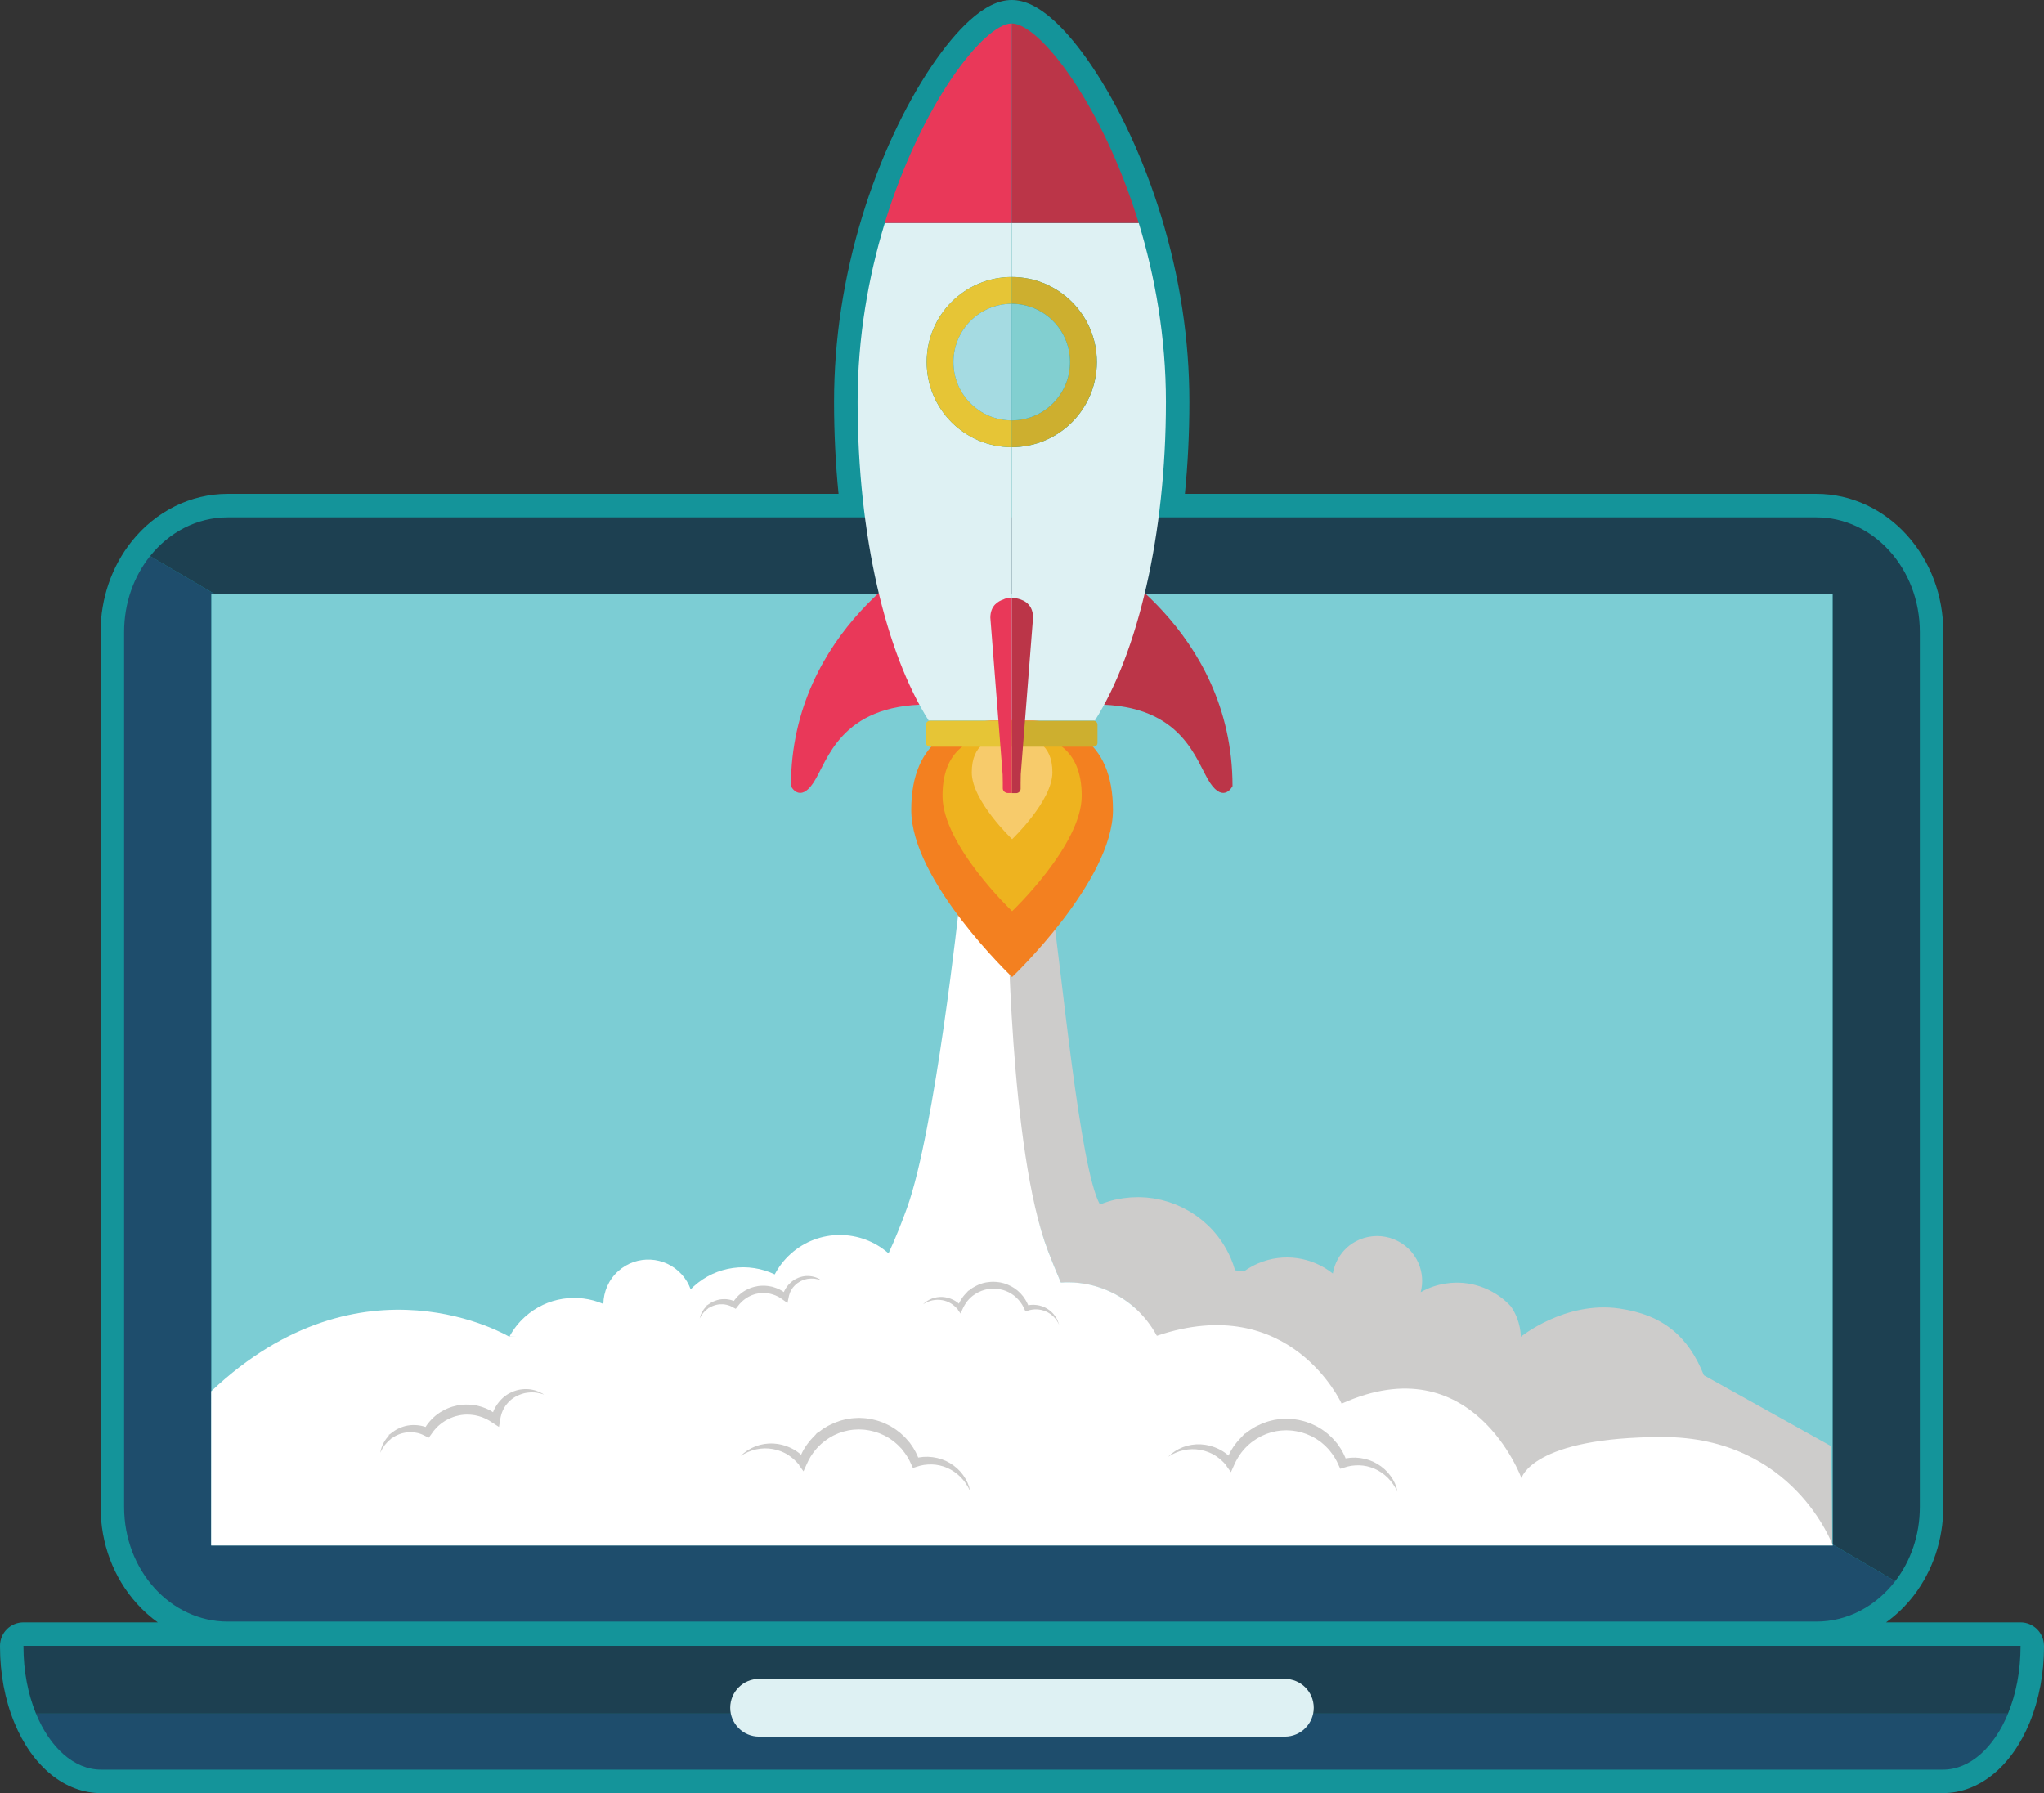<?xml version="1.0" encoding="utf-8"?>
<!-- Generator: Adobe Illustrator 21.0.2, SVG Export Plug-In . SVG Version: 6.00 Build 0)  -->
<svg version="1.1" id="Layer_1" xmlns="http://www.w3.org/2000/svg" xmlns:xlink="http://www.w3.org/1999/xlink" x="0px" y="0px"
	 viewBox="0 0 4225.9 3707.2" style="enable-background:new 0 0 4225.9 3707.2;" xml:space="preserve">
<rect x="0" y="0" width="4225.9" height="3707.2" fill="#333333" stroke="none"/>
<style type="text/css">
	.st0{fill:#14949A;}
	.st1{fill:#1D4051;}
	.st2{fill:#1E4D6C;}
	.st3{fill:#7CCDD4;}
	.st4{fill:#DEF1F3;}
	.st5{fill:#BEBBBB;}
	.st6{fill:none;}
	.st7{fill:#CDCCCB;}
	.st8{fill:#FFFFFF;}
	.st9{fill:#F38020;}
	.st10{fill:#EEB31F;}
	.st11{fill:#F7CB6B;}
	.st12{fill:#E93859;}
	.st13{fill:#BB3548;}
	.st14{fill:#E6C536;}
	.st15{fill:#CDAF2F;}
	.st16{fill:#82CFD0;}
	.st17{fill:#A5DBE2;}
</style>
<path class="st0" d="M4225.8,3401.6c-0.6-26.3-22.1-47.4-48.5-47.4h-277.9c21.3-15.2,40.6-33.9,57.3-55.6
	c39.3-51.2,61-116.1,61-182.9V1306.5c0-75.3-26.7-146.4-75.2-200.1c-24-26.6-52.1-47.5-83.5-62.2c-32.9-15.4-67.8-23.2-103.9-23.2
	H2449.7c6.2-62.1,9.3-125.9,9.3-190.4c0-128-19.6-257.1-58.4-383.8c-35.4-115.9-86.6-226.5-144.1-311.4
	c-26.3-38.8-52.4-70.1-77.5-92.9C2147.5,13.9,2119,0,2091.7,0c-27.2,0-55.8,13.9-87.3,42.5c-25.1,22.8-51.2,54.1-77.5,92.9
	c-57.5,84.9-108.7,195.5-144.1,311.4c-38.7,126.6-58.4,255.8-58.4,383.8c0,64.5,3.1,128.3,9.3,190.4h-1263
	c-76.2,0-148.5,35.8-198.4,98.3c-41.5,51.9-64.3,118.3-64.3,187.2v1809.2c0,75.3,26.7,146.3,75.2,200c13.2,14.6,27.5,27.4,43,38.5
	H48.5c-26.8,0-48.5,21.7-48.5,48.5v1.5c0,55.7,10.2,110,29.5,157c37.5,91.4,104.7,146,179.6,146h3807.5c74.9,0,142.1-54.6,179.7-146
	c19.3-47.1,29.6-101.4,29.6-157C4225.9,3403.4,4225.8,3402.5,4225.8,3401.6z"/>
<g>
	<g>
		<path class="st1" d="M4177.4,3404.2c0-0.5,0-1,0-1.5H48.5c0,0.5,0,1,0,1.5c0,51.1,9.5,98.7,25.9,138.6h4077
			C4167.8,3502.9,4177.4,3455.3,4177.4,3404.2z"/>
		<path class="st2" d="M74.4,3542.8c28.6,69.8,78.3,115.9,134.8,115.9h3807.5c56.5,0,106.1-46.1,134.8-115.9H74.4z"/>
	</g>
	<path class="st3" d="M436.6,1227.1v718.9v535v714.1h3352.7v-420.8v-272.5V1227.1H436.6z"/>
	<path class="st4" d="M1509.7,3530.7c0,33,26.7,59.7,59.7,59.7h1086.9c33,0,59.8-26.7,59.8-59.7l0,0c0-33-26.7-59.7-59.8-59.7
		H1569.5C1536.5,3470.9,1509.7,3497.7,1509.7,3530.7L1509.7,3530.7z"/>
	<path class="st5" d="M2053.2,1147.8c0,33,26.7,59.7,59.8,59.7c32.9,0,59.7-26.7,59.7-59.7c0-33-26.7-59.7-59.7-59.7
		C2079.9,1088.1,2053.2,1114.8,2053.2,1147.8z"/>
	<g>
		<polygon class="st6" points="436.6,1227.1 436.6,3195.1 3789.2,3195.1 3789.2,3193.2 442.1,1227.1 		"/>
		<path class="st1" d="M3789.2,1227.1v1966.1l129.1,75.8c31.8-41.3,50.9-94.8,50.9-153.3V1306.5c0-130.9-95.9-236.9-214.1-236.9
			H470.8c-63.9,0-121.3,31-160.5,80.1l131.9,77.5H3789.2z"/>
		<path class="st2" d="M3789.2,3193.2v1.9H436.6v-1968h5.6l-131.9-77.5c-33.4,41.8-53.7,96.7-53.7,156.9v1809.2
			c0,130.8,95.9,236.9,214.2,236.9h3284.3c65.4,0,123.9-32.5,163.2-83.6L3789.2,3193.2z"/>
	</g>
	<g>
		<g>
			<path class="st7" d="M3044.6,2721.2l99.6,42.5c0,0,91.6-74.4,203.2-58.5c91.8,13.1,143.4,58.4,175.3,138.1L3786,2990l2.2,203.9
				l-1296-42.5l-324-260.3l196.5-201.8L3044.6,2721.2z"/>
			<g>
				<path class="st7" d="M2167,2587c8.2,21.4,17,43,26.4,64.8l0.2,0c2.6-0.2,5.2-0.3,7.8-0.4c2.9-0.1,5.8-0.1,8.7-0.1
					c3.7,0,7.4,0.2,11.1,0.4c1.2,0.1,2.4,0.2,3.6,0.3c2.4,0.2,4.9,0.4,7.2,0.7c1.5,0.2,2.9,0.4,4.3,0.6c2.1,0.3,4.3,0.6,6.4,0.9
					c1.5,0.3,3,0.6,4.5,0.9c2,0.4,4,0.8,6,1.2c1.6,0.3,3.1,0.8,4.6,1.1c1.9,0.5,3.8,0.9,5.7,1.5c1.6,0.4,3.1,0.9,4.6,1.4
					c1.8,0.6,3.7,1.1,5.5,1.7c1.5,0.5,3.1,1.1,4.6,1.6c1.8,0.6,3.5,1.3,5.3,2c1.5,0.6,3.1,1.2,4.6,1.9c1.7,0.7,3.4,1.4,5.1,2.2
					c1.5,0.7,3,1.4,4.5,2.1c1.6,0.8,3.3,1.6,4.9,2.4c1.5,0.8,2.9,1.5,4.4,2.3c1.6,0.9,3.2,1.8,4.7,2.7c1.4,0.8,2.8,1.7,4.3,2.5
					c1.6,1,3.1,1.9,4.6,2.9c1.4,0.9,2.7,1.8,4.1,2.7c1.5,1,3,2.1,4.5,3.1c1.3,0.9,2.6,1.9,3.9,2.9c1.5,1.1,2.9,2.3,4.4,3.4
					c1.2,1,2.5,2,3.7,3c1.5,1.2,2.9,2.5,4.3,3.7c1.2,1,2.3,2,3.4,3.1c1.5,1.3,2.9,2.7,4.3,4.1c1,1,2.1,2,3.1,3.1
					c1.5,1.5,2.9,3,4.3,4.6c0.7,0.8,1.5,1.5,2.2,2.3c0.2,0.2,0.4,0.4,0.6,0.6c1.1,1.2,2.1,2.4,3.1,3.6c1.1,1.3,2.2,2.6,3.3,3.9
					c1,1.2,1.9,2.4,2.9,3.7c1.1,1.4,2.1,2.7,3.1,4.1c0.9,1.2,1.8,2.5,2.7,3.8c1,1.4,2,2.8,3,4.3c0.9,1.3,1.7,2.6,2.5,3.9
					c0.9,1.5,1.9,3,2.8,4.5c0.8,1.3,1.5,2.6,2.3,4c0.9,1.5,1.7,3.1,2.6,4.6c0.4,0.7,0.8,1.5,1.2,2.2h751.4c0,0,0.6-32.8-20.5-62.7
					c-0.9-0.9-1.8-1.9-2.5-2.7c-0.6-0.6-1.2-1.2-1.8-1.9c-1.8-1.8-3.6-3.5-5.5-5.2c-0.2-0.2-0.5-0.5-0.7-0.7
					c-2.2-1.9-4.4-3.8-6.6-5.6c-0.5-0.4-0.9-0.7-1.4-1.1c-1.8-1.4-3.6-2.7-5.4-4c-0.8-0.6-1.7-1.1-2.5-1.7c-1.5-1-3-2-4.6-3
					c-1-0.6-2-1.2-3-1.8c-1.4-0.9-2.9-1.7-4.3-2.5c-1.1-0.6-2.2-1.2-3.2-1.7c-1.4-0.7-2.8-1.5-4.3-2.2c-1.1-0.5-2.3-1.1-3.4-1.6
					c-1.4-0.6-2.8-1.3-4.3-1.9c-1.2-0.5-2.4-1-3.6-1.4c-1.4-0.6-2.9-1.1-4.3-1.6c-1.2-0.4-2.5-0.9-3.7-1.3c-1.5-0.5-2.9-0.9-4.4-1.3
					c-1.2-0.4-2.5-0.7-3.8-1.1c-1.5-0.4-3-0.7-4.5-1.1c-1.7-0.3-3.2-0.6-4.7-1c-1.2-0.2-2.5-0.5-3.7-0.7c-1.2-0.2-2.4-0.4-3.7-0.6
					c-1.7-0.3-3.4-0.4-5.1-0.6c-1.1-0.1-2.2-0.3-3.3-0.4c-2.2-0.2-4.4-0.3-6.6-0.4c-0.6,0-1.3-0.1-1.9-0.1c-2.8-0.1-5.7-0.1-8.5,0
					c-3.1,0.1-6.2,0.2-9.3,0.5c-15.9,1.3-31.9,5.2-47.4,11.9c-5,2.2-9.8,4.6-14.5,7.2c5-19.3,3.9-40.2-4.6-59.9
					c-1.2-2.7-2.5-5.3-3.9-7.9c-0.4-0.8-0.9-1.5-1.4-2.3c-1-1.7-2.1-3.4-3.2-5.1c-0.6-0.8-1.1-1.7-1.7-2.5c-1.1-1.6-2.3-3.1-3.5-4.5
					c-0.6-0.7-1.2-1.5-1.8-2.2c-1.5-1.7-3.1-3.4-4.8-5c-0.3-0.3-0.6-0.7-1-1c-2-1.9-4-3.7-6.2-5.4c-0.7-0.5-1.3-1-2-1.5
					c-1.5-1.2-3.1-2.3-4.7-3.3c-0.8-0.6-1.7-1.1-2.5-1.6c-1.6-1-3.1-1.9-4.8-2.7c-0.8-0.4-1.6-0.9-2.5-1.3c-2.1-1-4.2-2-6.4-2.9
					c-0.4-0.1-0.7-0.3-1.1-0.5c-2.5-1-5.1-1.9-7.6-2.6c-0.8-0.2-1.6-0.4-2.4-0.6c-1.9-0.5-3.7-1-5.6-1.3c-0.9-0.2-1.9-0.4-2.8-0.5
					c-1.9-0.3-3.7-0.6-5.6-0.8c-0.9-0.1-1.7-0.2-2.6-0.3c-2.5-0.2-5.1-0.3-7.7-0.3c-0.2,0-0.4,0-0.5,0c-2.8,0-5.5,0.2-8.3,0.5
					c-0.8,0.1-1.7,0.2-2.5,0.3c-2,0.3-3.9,0.5-5.9,0.9c-1,0.2-1.9,0.4-2.9,0.6c-1.9,0.4-3.9,0.9-5.8,1.5c-0.9,0.3-1.7,0.5-2.6,0.8
					c-2.7,0.9-5.5,1.9-8.2,3c-0.3,0.1-0.5,0.2-0.8,0.4c-2,0.9-3.9,1.8-5.7,2.8c-0.6,0.3-1.3,0.7-1.9,1c-1.5,0.8-2.9,1.6-4.3,2.5
					c-0.6,0.4-1.2,0.8-1.8,1.2c-1.5,1-2.9,2-4.4,3.1c-0.4,0.3-0.8,0.6-1.3,0.9c-1.8,1.4-3.5,2.8-5.1,4.3c-0.5,0.4-0.9,0.8-1.3,1.3
					c-1.2,1.2-2.5,2.4-3.6,3.6c-0.5,0.5-1,1.1-1.5,1.6c-1.1,1.2-2.2,2.5-3.2,3.7c-0.4,0.5-0.8,1-1.2,1.5c-1.4,1.8-2.7,3.6-4,5.5
					c-0.1,0.2-0.2,0.4-0.4,0.6c-1.1,1.7-2.2,3.4-3.2,5.2c-0.3,0.6-0.6,1.1-0.9,1.7c-0.8,1.5-1.6,3-2.3,4.5c-0.3,0.6-0.6,1.1-0.8,1.7
					c-0.9,2-1.8,4-2.5,6.1c0,0,0,0.1,0,0.1c-0.8,2.1-1.5,4.3-2.1,6.5c-0.2,0.5-0.3,1.1-0.4,1.6c-0.5,1.7-0.9,3.4-1.2,5.1
					c-0.2,1.1-0.5,2.2-0.7,3.4c-42.5-33.8-101.7-43.7-155-20.7c-10.5,4.5-20.1,10.1-29,16.5l-18.1-2.5c-2.4-8.3-5.3-16.5-8.8-24.7
					c-1.3-3-2.7-6-4.1-8.9c-0.4-0.9-0.9-1.8-1.4-2.7c-1-2-2.1-4-3.1-6c-0.6-1-1.1-2-1.7-3c-1.1-1.9-2.2-3.7-3.3-5.6
					c-0.6-1-1.2-1.9-1.7-2.8c-1.3-2-2.5-3.9-3.8-5.8c-0.5-0.7-1-1.4-1.5-2.2c-1.8-2.6-3.7-5.2-5.6-7.7c-0.2-0.2-0.3-0.4-0.5-0.6
					c-1.8-2.3-3.6-4.5-5.5-6.8c-0.6-0.8-1.3-1.5-1.9-2.2c-1.2-1.4-2.5-2.8-3.7-4.2c-3.1-3.4-6.3-6.7-9.7-9.9
					c-0.6-0.6-1.3-1.2-1.9-1.7c-3-2.8-6.1-5.5-9.3-8.2c-0.7-0.5-1.3-1.1-2-1.6c-3.6-2.9-7.2-5.6-10.9-8.2c-0.9-0.6-1.7-1.2-2.6-1.8
					c-3.7-2.5-7.4-4.9-11.2-7.2c-0.2-0.1-0.4-0.3-0.7-0.4c-4-2.3-8.1-4.5-12.2-6.6c-0.9-0.5-1.9-0.9-2.8-1.4
					c-4.1-2-8.3-3.9-12.5-5.6c-0.6-0.2-1.2-0.5-1.8-0.7c-3.9-1.5-7.8-2.9-11.8-4.3c-0.8-0.3-1.7-0.6-2.5-0.8
					c-4.4-1.4-8.8-2.6-13.2-3.7c-0.9-0.2-1.8-0.4-2.7-0.6c-4.2-1-8.4-1.8-12.7-2.5c-0.5-0.1-0.9-0.2-1.4-0.3
					c-4.6-0.7-9.2-1.2-13.9-1.7c-1-0.1-2-0.2-3-0.2c-4.7-0.3-9.4-0.6-14.1-0.6c-0.3,0-0.7,0-1,0c-4.5,0-9,0.2-13.5,0.4
					c-1,0.1-1.9,0.1-2.9,0.2c-4.7,0.4-9.3,0.9-14,1.5c-0.8,0.1-1.7,0.3-2.5,0.4c-4.3,0.7-8.6,1.5-12.9,2.4c-0.7,0.2-1.4,0.3-2.1,0.4
					c-4.7,1.1-9.3,2.4-13.9,3.8c-1,0.3-2,0.6-3,1c-4.7,1.5-9.4,3.2-14.1,5.1c-42.1-74.8-79.8-490.3-100.5-626.5l-115,17.5
					C2061.6,1905.3,2086.4,2377.3,2167,2587z"/>
				<path class="st8" d="M2391.6,2761.5c-0.8-1.6-1.7-3.1-2.6-4.6c-0.8-1.3-1.5-2.6-2.3-4c-0.9-1.5-1.8-3-2.8-4.5
					c-0.8-1.3-1.7-2.6-2.5-3.9c-1-1.4-2-2.9-3-4.3c-0.9-1.3-1.8-2.5-2.7-3.8c-1-1.4-2.1-2.7-3.1-4.1c-1-1.2-1.9-2.5-2.9-3.7
					c-1.1-1.3-2.2-2.6-3.3-3.9c-1-1.2-2.1-2.4-3.1-3.6c-0.9-1-1.8-2-2.8-3c-1.4-1.5-2.8-3.1-4.3-4.6c-1-1-2.1-2-3.1-3.1
					c-1.4-1.4-2.8-2.7-4.3-4.1c-1.1-1-2.3-2-3.4-3.1c-1.4-1.3-2.9-2.5-4.3-3.7c-1.2-1-2.5-2-3.7-3c-1.5-1.2-2.9-2.3-4.4-3.4
					c-1.3-1-2.6-1.9-3.9-2.9c-1.5-1.1-3-2.1-4.5-3.1c-1.4-0.9-2.7-1.8-4.1-2.7c-1.5-1-3.1-2-4.6-2.9c-1.4-0.9-2.8-1.7-4.3-2.5
					c-1.6-0.9-3.1-1.8-4.7-2.7c-1.5-0.8-2.9-1.6-4.4-2.3c-1.6-0.8-3.3-1.6-4.9-2.4c-1.5-0.7-3-1.4-4.5-2.1c-1.7-0.8-3.4-1.5-5.1-2.2
					c-1.5-0.6-3-1.3-4.6-1.9c-1.7-0.7-3.5-1.3-5.3-2c-1.5-0.6-3.1-1.1-4.6-1.6c-1.8-0.6-3.6-1.2-5.5-1.7c-1.5-0.5-3.1-0.9-4.6-1.4
					c-1.9-0.5-3.8-1-5.7-1.5c-1.5-0.4-3.1-0.8-4.6-1.1c-2-0.4-4-0.8-6-1.2c-1.5-0.3-3-0.6-4.5-0.9c-2.1-0.4-4.3-0.6-6.4-0.9
					c-1.4-0.2-2.9-0.4-4.3-0.6c-2.4-0.3-4.8-0.5-7.2-0.7c-1.2-0.1-2.4-0.2-3.6-0.3c-3.7-0.2-7.3-0.4-11.1-0.4c-2.9,0-5.8,0-8.7,0.1
					c-2.6,0.1-5.2,0.2-7.8,0.4l-0.2,0c-9.4-21.8-18.2-43.4-26.4-64.8c-80.6-209.7-82.1-698.2-85.1-722.5l103.8-3.4l-202,6.6
					c0,0-50.5,469.9-108.4,629.8c-11.5,31.9-24.2,63.7-38.2,94c-57.2-50.5-144.5-51.2-202.5,1.2c-13.7,12.4-24.6,26.7-32.8,42.2
					c-53.9-25.6-120.1-17.9-167.2,24.5c-2.3,2.1-4.5,4.2-6.6,6.4c-4-11.1-10.1-21.6-18.5-30.8c-34.4-38.1-93.3-41.1-131.4-6.7
					c-20,18-30.2,42.8-30.6,67.7c-53-22.8-116.6-14.4-162.2,26.8c-13.3,12-24,25.8-32,40.8h1339.5
					C2392.4,2763,2392,2762.2,2391.6,2761.5z"/>
			</g>
			<path class="st7" d="M1698.5,2647.4c-1.9-0.6-3.8-1.4-5.8-2c-2-0.5-3.8-1.1-5.8-1.3l-2.9-0.5l-2.9-0.2c-1.9-0.2-3.9,0-5.8,0
				c-1.9,0.1-3.8,0.4-5.7,0.6c-1.9,0.5-3.7,0.7-5.5,1.3c-1.8,0.6-3.6,1.1-5.3,1.9c-1.8,0.6-3.4,1.5-5,2.4c-1.6,0.8-3.1,2-4.7,2.9
				c-1.4,1.2-2.9,2.2-4.2,3.5c-1.3,1.3-2.7,2.4-3.8,3.9c-0.6,0.7-1.2,1.3-1.8,2l-1.5,2.2c-1.1,1.4-1.8,3.1-2.8,4.6l-0.3,0.6l0,0
				c0.1-0.1-0.1,0.2,0.1-0.2l0,0l0,0.1l-0.1,0.2l-0.2,0.3l-0.6,1.4c-0.4,0.9-1,1.9-1.1,2.6c-0.5,1.6-1.1,3.1-1.5,4.8
				c-0.5,1.7-0.7,3.4-1.1,5.1l-2.1,10.2l-9-6.3c-1.8-1.3-3.6-2.7-5.5-3.9l-2.9-1.7l-1.4-0.9l-0.4-0.2l0,0c-0.3-0.2,0.4,0.2,0.3,0.2
				l0,0l-0.1,0l-0.2-0.1l-0.8-0.4l-3.4-1.6l-1.7-0.8l-1.5-0.5c-2-0.7-3.8-1.5-6.1-2l-3.2-0.9c-1.1-0.3-2.2-0.4-3.3-0.6
				c-1.1-0.2-2.2-0.4-3.3-0.5l-3.3-0.3c-2.2-0.3-4.4-0.1-6.6-0.1c-2.2,0-4.4,0.4-6.6,0.6c-2.2,0.4-4.4,0.8-6.5,1.3
				c-2.1,0.7-4.3,1.1-6.3,2c-2.1,0.8-4.2,1.5-6.1,2.6l-3,1.5c-1,0.5-1.9,1.2-2.8,1.7c-1.9,1.1-3.7,2.4-5.5,3.8
				c-1.9,1.2-3.4,2.9-5.1,4.3c-1.7,1.5-3.1,3.2-4.7,4.8c-1.4,1.7-2.7,3.6-4.2,5.3l-3.8,4.8l-4.9-2.6c-1.4-0.8-2.8-1.7-4.3-2.3
				c-1.4-0.8-3-1.3-4.5-1.9c-1.6-0.5-3.1-1-4.7-1.4c-1.6-0.4-3.2-0.6-4.9-0.9c-1.7-0.1-3.3-0.4-5-0.3c-1.7-0.1-3.3,0-5,0.1
				c-1.7,0.2-3.4,0.3-5,0.7c-1.7,0.3-3.3,0.8-5,1.2c-1.6,0.6-3.3,1.1-4.8,1.8c-1.6,0.6-3.1,1.4-4.7,2.2c-0.8,0.4-1.5,0.9-2.3,1.3
				l-1.4,0.4l-0.4-0.2l0,0c0.1-0.1-0.2,0.2,0.1-0.1l0,0l0.2,0.4l-0.1,0.4l-0.5,0.5l-4.4,3.5c-1.4,1.2-2.4,2.5-3.7,3.7
				c-0.6,0.6-1.3,1.2-1.8,1.9l-1.6,2.2c-1,1.5-2.4,2.9-3.1,4.5l-2.7,4.9c0.5-1.8,1-3.6,1.5-5.5c0.4-1.9,1.4-3.5,2.1-5.3l1.2-2.6
				c0.4-0.9,1-1.7,1.6-2.5c1.1-1.6,2.1-3.4,3.4-4.9l3.8-4.1l0.5-0.5l0.2-0.3l0.1-0.1l-0.3-0.4l-0.1-0.5l0.1-0.1l1.4-0.6
				c0.8-0.6,1.6-1.2,2.4-1.7c1.6-1.2,3.3-2.3,5-3.3c1.7-1.1,3.6-1.9,5.4-2.8c1.9-0.8,3.7-1.6,5.7-2.2c1.9-0.7,3.9-1.1,5.9-1.6
				c2-0.3,4-0.8,6.1-0.9c2-0.2,4.1-0.2,6.2-0.2c2.1,0.1,4.1,0.2,6.2,0.6c2.1,0.2,4.1,0.7,6.1,1.2c2,0.6,4,1.1,6,1.9
				c2,0.7,3.9,1.6,5.8,2.5l-8.7,2.2c1.5-2.3,3-4.6,4.6-6.8c1.8-2.1,3.4-4.3,5.3-6.3c2-1.9,3.8-4,6-5.6c2.1-1.8,4.2-3.5,6.6-5
				c1.2-0.7,2.3-1.5,3.5-2.2l3.6-1.9c2.4-1.4,5-2.3,7.5-3.4c2.5-1.1,5.2-1.7,7.9-2.5c2.7-0.6,5.4-1.2,8.1-1.7
				c2.7-0.3,5.5-0.7,8.3-0.7c2.8,0,5.5-0.2,8.3,0.2l4.1,0.4c1.4,0.2,2.7,0.5,4.1,0.7c1.4,0.3,2.7,0.5,4.1,0.8l4,1.2
				c2.6,0.7,5.3,1.9,8,2.9l2,0.8l1.6,0.9l3.3,1.8l0.8,0.4l0.7,0.4l0.4,0.3l1.7,1.1l3.4,2.3c2.2,1.6,4.2,3.5,6.4,5.2l-11.1,3.9
				c0.6-2.2,1-4.5,1.8-6.6c0.7-2.1,1.6-4.3,2.7-6.5c0.5-1.2,1-1.9,1.5-2.8l0.8-1.3l0.5-0.9l0.5-0.7c1.3-1.8,2.5-3.8,4-5.4l2.2-2.5
				c0.8-0.8,1.6-1.6,2.4-2.3c1.6-1.6,3.4-2.9,5.1-4.3c1.8-1.4,3.8-2.4,5.6-3.6c2-0.9,3.9-2,6-2.8c2.1-0.8,4.1-1.6,6.2-2
				c1.1-0.3,2.1-0.6,3.2-0.8l3.2-0.5c2.1-0.4,4.3-0.3,6.4-0.4c2.1,0.1,4.3,0.1,6.4,0.4c2.1,0.3,4.2,0.6,6.2,1.2l3,0.8l2.9,1.1
				c2,0.6,3.8,1.8,5.6,2.7C1695.2,2645,1696.8,2646.3,1698.5,2647.4z"/>
			<path class="st7" d="M2189.9,2739.4l-2.3-4.7c-0.9-1.5-1.8-2.9-2.7-4.4c-1-1.4-2.1-2.8-3.1-4.1c-1.1-1.3-2.3-2.5-3.4-3.8
				c-1.2-1.2-2.5-2.3-3.7-3.4c-1.3-1.1-2.7-2-4-3l-4.2-2.6l-4.4-2.2l-4.6-1.7l-4.7-1.3c-1.6-0.3-3.2-0.6-4.8-0.8
				c-1.6-0.1-3.2-0.3-4.8-0.4c-1.6,0-3.2,0-4.8,0.1c-1.6,0.2-3.2,0.3-4.7,0.5l-4.7,0.9l-4.5,1.4l-4.4,1.3l-2.1-4.5l-2.2-4.7
				c-0.8-1.5-1.7-3-2.5-4.5c-1.9-2.9-3.8-5.7-6-8.3l-0.8-1l0-0.2l0.1-0.2l0,0c0.1,0.1-0.3-0.1,0,0.3l-0.3-0.2l-0.5-0.5l-1.9-2
				c-1.3-1.3-2.6-2.8-3.8-3.7l-3.7-3.2l-4.2-2.9c-1.3-1-2.9-1.8-4.3-2.6c-1.5-0.9-2.9-1.7-4.5-2.3c-1.6-0.7-3.1-1.4-4.6-2l-4.8-1.6
				c-1.6-0.5-3.3-0.8-4.9-1.2c-1.6-0.5-3.3-0.7-5-0.9c-3.3-0.6-6.7-0.6-10.1-0.8c-3.4,0.2-6.8,0.2-10.1,0.8l-2.5,0.3l-2.5,0.6
				c-1.6,0.4-3.3,0.7-4.9,1.3l-4.8,1.6c-1.6,0.6-3.1,1.4-4.6,2c-1.6,0.6-3,1.5-4.5,2.3c-1.4,0.9-3,1.6-4.3,2.6l-4.2,2.9l-0.3,0.2
				l-0.1,0l0,0c-0.2,0.1,0.2-0.2,0.1-0.1l-0.1,0.1l-0.5,0.5l-1.1,0.9l-2.1,1.8c-1.1,1.2-2.3,2.2-3.5,3.4c-1.1,1.3-2.4,2.4-3.4,3.8
				c-1.1,1.3-2.2,2.6-3.1,4.1c-1,1.4-1.9,2.8-2.8,4.3c-1.8,2.9-3.4,6-4.8,9.2l-4,8.8l-5.3-7.4l-0.4-0.5l0.2-0.4l0.3-0.3l0,0
				c0.4,0.5,0.1,0.1,0.2,0.2l-0.1-0.1l-0.5,0l-1-0.9l-1.8-2c-0.6-0.7-1.2-1.2-1.7-1.7l-1.7-1.6c-1-1.1-2.5-2-3.7-3.1
				c-1.2-1.1-2.7-1.8-4-2.8c-1.3-0.9-2.8-1.6-4.3-2.4c-1.4-0.8-3-1.3-4.5-2c-1.5-0.6-3.1-1-4.7-1.5c-1.6-0.4-3.2-0.7-4.9-1.1
				c-1.6-0.3-3.3-0.4-5-0.6c-1.7-0.1-3.4-0.1-5.1-0.2l-5.1,0.4l-5.1,0.8l-5,1.3l-4.9,1.8l-4.8,2.3l-4.6,2.7l4-3.6l4.4-3.2
				c1.5-0.9,3.2-1.8,4.7-2.7c1.6-0.8,3.3-1.5,5-2.2c1.7-0.6,3.5-1.2,5.3-1.7l5.5-1.1c1.9-0.2,3.7-0.4,5.6-0.6c1.9,0,3.8-0.1,5.6,0
				c1.9,0.2,3.8,0.3,5.6,0.6c1.9,0.4,3.8,0.7,5.6,1.2c1.8,0.6,3.7,1,5.5,1.7c1.8,0.8,3.6,1.4,5.3,2.3c1.7,0.9,3.5,1.7,5.1,2.8
				c1.6,1.1,3.2,2.1,4.8,3.4l2.3,2c0.8,0.7,1.6,1.3,2.1,2l1.9,1.9l0.9,0.9l0.2,0.2l0.1,0.1l0.3,0.3l0.1,0.1l0.4,0.5l-9.3,1.4
				c1.3-3.8,2.8-7.5,4.7-11c0.9-1.8,1.9-3.5,3-5.2c1-1.7,2.2-3.4,3.4-5c1.1-1.7,2.5-3.1,3.8-4.7c1.3-1.6,2.9-3,4.3-4.6l1.9-2.1
				l0.9-1.1l0.5-0.5l0.1-0.1l0.5-0.1l0.4-0.1l4.9-3.7c1.6-1.3,3.4-2.2,5.1-3.3c1.7-1.1,3.5-2.1,5.3-2.9c1.8-0.9,3.7-1.8,5.5-2.6
				l5.7-2.1c1.9-0.7,3.9-1.1,5.9-1.6l3-0.7l3-0.4c4-0.7,8.1-0.9,12.2-1c4.1,0.2,8.1,0.3,12.2,1c2,0.3,4,0.6,6,1.2
				c2,0.5,4,0.9,5.9,1.6l5.7,2.1c1.9,0.8,3.7,1.7,5.5,2.6c1.9,0.8,3.6,1.9,5.3,2.9c1.7,1.1,3.5,2,5.1,3.3l4.8,3.7l4.6,4.3
				c1.7,1.5,2.7,2.9,3.9,4.3l1.8,2.1l0.5,0.5l0.2,0.3l0.2,0.3l0,0l0.1,0.1l0.1,0.2l0.9,1.2c2.4,3.2,4.5,6.7,6.4,10.2
				c0.9,1.8,1.8,3.6,2.6,5.4l2.1,5.6l-6.6-3.2l5.6-1.3c1.9-0.3,3.8-0.5,5.7-0.7c1.9-0.1,3.8-0.1,5.7-0.1c1.9,0.1,3.8,0.3,5.7,0.5
				c1.9,0.3,3.7,0.7,5.6,1c1.8,0.5,3.6,1,5.4,1.6c1.8,0.7,3.5,1.4,5.2,2.1c1.7,0.8,3.3,1.7,4.9,2.6l4.6,3.1c1.4,1.2,2.9,2.3,4.3,3.5
				c1.3,1.3,2.6,2.6,3.9,3.9c1.2,1.4,2.3,2.8,3.4,4.3c1,1.5,2,3,3,4.5c0.8,1.6,1.7,3.2,2.5,4.8c0.6,1.7,1.3,3.3,1.9,5L2189.9,2739.4
				z"/>
			<path class="st8" d="M1143.1,2753.1l-89.8,10.7c0,0-303.9-183.1-616.6,112.6l-0.1,318.8h3352.6c0,0-80.6-224.2-351.5-224.2
				c-270.9,0-292.1,85-292.1,85s-100.9-276.2-371.8-154c0,0-106.2-233.7-382.1-140.3C2391.6,2761.5,1249.3,2689.3,1143.1,2753.1z"/>
			<path class="st7" d="M1124.8,2883.2c-2.7-0.7-5.3-1.8-7.9-2.4c-2.7-0.5-5.2-1.2-7.9-1.5l-4-0.5l-4-0.1c-2.6-0.2-5.3,0.2-7.9,0.3
				c-2.6,0.2-5.2,0.7-7.7,1.1c-2.5,0.7-5,1.1-7.4,2.1c-2.4,0.9-4.8,1.7-7.1,2.8c-2.4,0.9-4.5,2.3-6.7,3.5c-2.2,1.2-4.1,2.8-6.2,4.2
				c-1.8,1.7-3.9,3.1-5.5,5c-1.7,1.8-3.5,3.5-4.9,5.4c-0.7,1-1.6,1.9-2.3,2.9l-2,3.1c-1.4,2-2.3,4.3-3.5,6.4l-0.4,0.8l0,0.1
				c0.1-0.1-0.2,0.3,0.1-0.3l0,0l0,0.1l-0.1,0.2l-0.2,0.5l-0.8,1.9c-0.5,1.2-1.2,2.7-1.4,3.7c-0.6,2.1-1.3,4.2-1.8,6.6
				c-0.6,2.3-0.8,4.7-1.2,7l-2.4,14l-12.5-8.1c-2.6-1.7-5.1-3.5-7.7-5l-4-2.2l-2-1.1l-0.5-0.3l-0.1,0c-0.4-0.2,0.5,0.2,0.4,0.2l0,0
				l-0.1-0.1l-0.3-0.1l-1.2-0.5l-4.7-2l-2.3-1l-2.1-0.6c-2.7-0.8-5.3-1.9-8.4-2.4l-4.4-1c-1.5-0.3-3-0.4-4.5-0.6
				c-1.5-0.2-3-0.5-4.5-0.5l-4.5-0.2c-3-0.3-6,0.1-9,0.2c-3,0.1-6,0.8-9,1.2c-2.9,0.6-5.9,1.3-8.8,2.1c-2.8,1.1-5.8,1.8-8.5,3.1
				c-2.8,1.2-5.6,2.3-8.2,3.8l-4,2.2c-1.3,0.8-2.5,1.7-3.8,2.5c-2.6,1.6-4.9,3.5-7.3,5.4c-2.5,1.8-4.5,4.1-6.7,6.2
				c-2.2,2.1-4,4.6-6.1,6.8c-1.9,2.4-3.5,5-5.4,7.5l-4.9,6.8l-6.8-3.3c-2-1-3.9-2.1-5.9-2.9c-2-1-4.1-1.6-6.2-2.4
				c-2.2-0.6-4.3-1.3-6.5-1.6c-2.2-0.5-4.4-0.7-6.7-1c-2.3-0.1-4.5-0.3-6.8-0.2c-2.3,0-4.5,0.2-6.8,0.4c-2.3,0.4-4.6,0.6-6.8,1.2
				c-2.3,0.4-4.4,1.2-6.7,1.9c-2.1,0.9-4.4,1.6-6.4,2.7c-2.2,0.9-4.2,2.1-6.3,3.3c-1,0.6-2,1.3-3,2l-1.9,0.6l-0.6-0.3l0,0
				c0.1-0.1-0.2,0.2,0.2-0.2l0,0l0.3,0.5l-0.2,0.5l-0.6,0.7l-5.7,5c-1.9,1.6-3.2,3.5-4.9,5.2c-0.8,0.9-1.7,1.7-2.4,2.7l-2.1,3.1
				c-1.3,2.1-3.1,4-4,6.3l-3.5,6.8c0.5-2.5,1.1-5,1.7-7.5c0.5-2.6,1.7-4.9,2.6-7.3l1.5-3.6c0.6-1.2,1.3-2.3,2-3.5
				c1.4-2.2,2.7-4.8,4.3-6.8l4.9-5.8l0.6-0.7l0.3-0.4l0.1-0.1l-0.4-0.5l-0.2-0.7l0.2-0.2l1.9-0.9c1-0.9,2.2-1.7,3.2-2.5
				c2.1-1.7,4.3-3.3,6.6-4.8c2.2-1.6,4.7-2.8,7.1-4.1c2.5-1.1,5-2.4,7.6-3.3c2.6-1.1,5.3-1.7,7.9-2.5c2.7-0.6,5.4-1.3,8.2-1.5
				c2.8-0.4,5.6-0.5,8.4-0.6c2.8,0.1,5.6,0.1,8.4,0.4c2.8,0.2,5.6,0.8,8.4,1.3c2.7,0.7,5.5,1.3,8.2,2.3c2.7,0.8,5.3,2,8,3.1
				l-11.8,3.4c1.9-3.1,3.8-6.4,5.9-9.5c2.3-2.9,4.3-6.1,6.9-8.8c2.6-2.7,5-5.6,7.8-8c2.8-2.5,5.6-5,8.7-7.1c1.5-1.1,3-2.2,4.6-3.2
				l4.9-2.8c3.2-2,6.6-3.5,10-5.1c3.4-1.6,7-2.6,10.6-3.9c3.6-1,7.3-1.9,10.9-2.7c3.7-0.5,7.4-1.3,11.2-1.4
				c3.8-0.1,7.5-0.5,11.3-0.2l5.6,0.3c1.9,0.1,3.7,0.5,5.6,0.7c1.9,0.3,3.7,0.5,5.6,0.9l5.5,1.4c3.6,0.8,7.3,2.2,11,3.6l2.8,1
				l2.3,1.1l4.6,2.2l1.1,0.6l1,0.5l0.6,0.4l2.4,1.5l4.8,2.9c3.1,2.1,6,4.5,8.9,6.7l-14.9,6c0.7-3,1.1-6.1,2.1-9.1c0.8-2.9,2-6,3.3-9
				c0.6-1.6,1.3-2.6,1.9-3.9l1-1.8l0.7-1.2l0.6-1c1.7-2.6,3.2-5.2,5.2-7.6l2.9-3.6c1-1.2,2.1-2.2,3.1-3.3c2.1-2.3,4.4-4.2,6.7-6.1
				c2.3-2,5-3.4,7.4-5.1c2.7-1.4,5.2-2.9,8-4.1c2.8-1.1,5.5-2.3,8.4-3.1c1.4-0.4,2.8-0.9,4.3-1.2l4.4-0.8c2.9-0.6,5.9-0.6,8.7-0.9
				c2.9,0,5.8-0.1,8.7,0.2c2.9,0.3,5.7,0.6,8.5,1.3l4.2,1l4,1.4c2.7,0.8,5.3,2.2,7.8,3.3C1120.2,2880.2,1122.5,2881.7,1124.8,2883.2
				z"/>
			<path class="st7" d="M2005.4,3082.2l-4-7.9c-1.5-2.5-3.1-5-4.6-7.4c-1.7-2.4-3.5-4.6-5.2-6.9c-1.9-2.2-3.9-4.3-5.8-6.4
				c-2-2-4.2-3.8-6.3-5.7c-2.2-1.8-4.5-3.4-6.7-5.1l-7.1-4.4l-7.5-3.7l-7.7-2.9l-7.9-2.2c-2.7-0.5-5.4-1-8.1-1.4
				c-2.7-0.2-5.4-0.5-8.1-0.6c-2.7,0.1-5.4,0-8.1,0.2c-2.7,0.3-5.4,0.5-8,0.8l-7.8,1.6l-7.6,2.3l-7.5,2.3l-3.6-7.7l-3.7-7.9
				c-1.4-2.6-2.9-5-4.3-7.6c-3.1-4.9-6.4-9.6-10.1-14l-1.3-1.7l0.1-0.4l0.1-0.3l0,0c0.1,0.2-0.6-0.2,0.1,0.5l-0.5-0.3l-0.9-0.8
				l-3.3-3.4c-2.2-2.2-4.4-4.7-6.5-6.3l-6.2-5.3l-7-4.9c-2.3-1.8-4.9-3-7.3-4.4c-2.5-1.4-4.9-2.9-7.6-3.9c-2.6-1.1-5.2-2.4-7.8-3.4
				l-8.1-2.7c-2.7-0.9-5.5-1.4-8.3-2.1c-2.7-0.8-5.6-1.2-8.4-1.6c-5.6-1.1-11.3-1.1-17-1.4c-5.7,0.3-11.4,0.3-17,1.3l-4.2,0.6
				l-4.1,1c-2.7,0.7-5.6,1.1-8.2,2.1l-8.1,2.7c-2.7,1-5.2,2.3-7.8,3.4c-2.7,1-5.1,2.5-7.6,4c-2.4,1.5-5.1,2.6-7.3,4.4l-7,5l-0.4,0.3
				l-0.1,0.1l-0.1,0c-0.3,0.2,0.3-0.3,0.2-0.2l-0.2,0.2l-0.9,0.8l-1.8,1.5l-3.6,3c-1.9,2-3.9,3.7-5.9,5.8c-1.9,2.1-4,4.1-5.7,6.4
				c-1.8,2.2-3.7,4.4-5.3,6.8c-1.7,2.3-3.3,4.8-4.8,7.2c-3.1,4.9-5.6,10.1-8,15.4l-6.7,14.9l-8.9-12.4l-0.6-0.9l0.4-0.7l0.5-0.6l0,0
				c0.7,0.8,0.2,0.2,0.3,0.4l-0.1-0.1l-0.9,0.1l-1.7-1.5l-3-3.3c-1-1.3-2-2-2.9-2.9l-2.8-2.7c-1.7-1.9-4.2-3.4-6.2-5.1
				c-2.1-1.8-4.5-3.1-6.7-4.7c-2.2-1.6-4.8-2.7-7.2-4c-2.4-1.3-5.1-2.2-7.6-3.3c-2.6-1-5.3-1.7-7.9-2.6c-2.7-0.7-5.5-1.1-8.2-1.8
				c-2.8-0.5-5.6-0.7-8.4-1.1c-2.8-0.1-5.7-0.2-8.5-0.3l-8.6,0.6l-8.5,1.4l-8.4,2.2l-8.2,3.1l-8,3.8l-7.7,4.6l6.7-6.1l7.4-5.4
				c2.6-1.6,5.3-3,8-4.6c2.8-1.3,5.6-2.5,8.5-3.8c2.9-1,5.9-2,8.9-2.9l9.2-1.9c3.1-0.3,6.3-0.7,9.4-1c3.1,0,6.3-0.2,9.5,0
				c3.2,0.3,6.4,0.5,9.5,1c3.1,0.7,6.3,1.1,9.4,2c3,1,6.2,1.7,9.2,2.9c3,1.3,6.1,2.3,8.9,3.8c2.8,1.6,5.9,2.9,8.5,4.7
				c2.7,1.9,5.5,3.5,8,5.7l3.9,3.3c1.3,1.1,2.6,2.2,3.6,3.3l3.1,3.2l1.6,1.6l0.4,0.4l0.1,0.1l0.4,0.5l0.2,0.2l0.8,0.9l-15.6,2.4
				c2.3-6.3,4.8-12.6,8-18.6c1.5-3,3.2-6,5.1-8.8c1.7-2.9,3.7-5.7,5.8-8.4c1.9-2.8,4.2-5.3,6.4-8c2.2-2.6,4.8-5.1,7.3-7.7l3.2-3.5
				l1.5-1.9l0.9-0.8l0.2-0.2l0.8-0.1l0.6-0.2l8.2-6.2c2.6-2.2,5.7-3.7,8.6-5.5c2.9-1.8,5.8-3.6,9-4.9c3.1-1.4,6.2-3,9.3-4.3l9.7-3.5
				c3.2-1.2,6.6-1.8,9.9-2.7l5-1.2l5.1-0.8c6.8-1.2,13.6-1.4,20.5-1.7c6.9,0.3,13.7,0.5,20.5,1.8c3.4,0.5,6.8,1,10.1,2
				c3.3,0.9,6.7,1.5,9.9,2.7l9.7,3.5c3.2,1.3,6.2,2.9,9.3,4.3c3.1,1.4,6.1,3.2,9,5c2.9,1.8,5.9,3.4,8.6,5.6l8.1,6.2l7.8,7.2
				c2.8,2.5,4.5,4.8,6.7,7.2l3.1,3.6l0.8,0.9l0.4,0.4l0.4,0.5l0.1,0.1l0.1,0.1l0.2,0.3l1.5,2.1c4.1,5.4,7.6,11.2,10.8,17.2
				c1.4,3.1,3,6.1,4.3,9.2l3.6,9.4l-11.1-5.4l9.5-2.1c3.2-0.5,6.4-0.8,9.6-1.2c3.2-0.2,6.4-0.2,9.6-0.2c3.2,0.1,6.4,0.5,9.6,0.8
				c3.2,0.5,6.3,1.2,9.4,1.7c3.1,0.8,6.1,1.8,9.1,2.6c3,1.1,5.9,2.3,8.8,3.5c2.8,1.4,5.6,2.9,8.3,4.4l7.8,5.2c2.4,2,4.9,3.9,7.2,5.9
				c2.2,2.2,4.4,4.3,6.5,6.5c2,2.4,3.9,4.7,5.8,7.2c1.7,2.6,3.4,5.1,5,7.7c1.4,2.7,2.9,5.3,4.2,8.1c1.1,2.8,2.2,5.6,3.2,8.4
				L2005.4,3082.2z"/>
			<path class="st7" d="M2889,3084l-4-7.9c-1.5-2.5-3.1-5-4.6-7.4c-1.7-2.4-3.5-4.6-5.2-6.9c-1.9-2.2-3.9-4.3-5.8-6.4
				c-2-2-4.2-3.8-6.3-5.7c-2.2-1.8-4.5-3.4-6.7-5.1l-7.1-4.4l-7.5-3.7l-7.7-2.9l-7.9-2.2c-2.7-0.5-5.4-1-8.1-1.4
				c-2.7-0.2-5.4-0.5-8.1-0.6c-2.7,0.1-5.4,0-8.1,0.2c-2.7,0.4-5.4,0.5-8,0.8l-7.8,1.6l-7.6,2.3l-7.5,2.3l-3.6-7.7l-3.7-7.9
				c-1.4-2.6-2.9-5-4.3-7.6c-3.1-4.9-6.4-9.6-10.1-14l-1.3-1.7l0.1-0.4l0.1-0.3l0,0c0.1,0.2-0.6-0.2,0.1,0.5l-0.5-0.3l-0.9-0.8
				l-3.3-3.4c-2.2-2.2-4.4-4.7-6.5-6.3l-6.2-5.3l-7-4.9c-2.3-1.8-4.9-3-7.3-4.4c-2.5-1.4-4.9-2.9-7.6-3.9c-2.6-1.1-5.2-2.4-7.8-3.4
				l-8.1-2.7c-2.7-0.9-5.5-1.4-8.3-2.1c-2.7-0.8-5.6-1.2-8.4-1.6c-5.6-1.1-11.3-1.1-17-1.4c-5.7,0.3-11.4,0.3-17,1.3l-4.2,0.6
				l-4.1,1c-2.7,0.7-5.6,1.1-8.2,2.1l-8.1,2.7c-2.7,1-5.2,2.3-7.8,3.4c-2.7,1-5.1,2.5-7.6,4c-2.4,1.5-5.1,2.6-7.3,4.4l-7,4.9
				l-0.4,0.3l-0.1,0.1l-0.1,0c-0.3,0.2,0.3-0.3,0.2-0.2l-0.2,0.2l-0.9,0.8l-1.8,1.5l-3.6,3c-1.9,2-3.9,3.7-5.9,5.8
				c-1.9,2.1-4,4.1-5.7,6.4c-1.8,2.2-3.7,4.4-5.2,6.8c-1.7,2.3-3.3,4.8-4.8,7.2c-3.1,4.9-5.6,10.1-8,15.4l-6.7,14.9l-8.9-12.4
				l-0.6-0.9l0.4-0.7l0.5-0.6l0,0c0.7,0.8,0.2,0.2,0.3,0.4l-0.1-0.1l-0.9,0.1l-1.7-1.5l-3-3.3c-1-1.3-2-2-2.9-2.9l-2.8-2.7
				c-1.8-1.9-4.2-3.4-6.2-5.1c-2.1-1.8-4.5-3.1-6.7-4.7c-2.2-1.6-4.8-2.7-7.2-4c-2.4-1.3-5.1-2.2-7.6-3.3c-2.6-1-5.3-1.7-7.9-2.6
				c-2.7-0.7-5.5-1.1-8.2-1.8c-2.8-0.5-5.6-0.7-8.4-1.1c-2.8-0.2-5.7-0.2-8.5-0.3l-8.6,0.6l-8.5,1.4l-8.4,2.2l-8.2,3.1l-8,3.8
				l-7.7,4.6l6.7-6.1l7.4-5.4c2.6-1.6,5.3-3,8-4.6c2.8-1.3,5.6-2.5,8.5-3.8c2.9-1,5.9-2,8.9-2.9l9.2-1.9c3.1-0.3,6.3-0.7,9.4-1
				c3.1,0,6.3-0.2,9.5,0c3.2,0.3,6.4,0.5,9.5,1c3.1,0.7,6.3,1.1,9.4,2c3,1,6.2,1.7,9.2,2.9c3,1.3,6.1,2.3,8.9,3.8
				c2.8,1.6,5.9,2.9,8.5,4.7c2.7,1.9,5.5,3.5,8,5.7l3.9,3.3c1.3,1.1,2.6,2.2,3.6,3.3l3.1,3.2l1.6,1.6l0.4,0.4l0.1,0.1l0.4,0.5
				l0.2,0.2l0.8,0.9l-15.6,2.4c2.3-6.3,4.8-12.6,8-18.6c1.5-3,3.2-6,5.1-8.8c1.7-2.9,3.7-5.7,5.8-8.4c1.9-2.8,4.2-5.3,6.4-8
				c2.2-2.6,4.8-5.1,7.3-7.7l3.2-3.5l1.5-1.9l0.9-0.8l0.2-0.2l0.8-0.1l0.6-0.2l8.2-6.1c2.6-2.2,5.7-3.7,8.6-5.6
				c2.9-1.8,5.8-3.6,9-4.9c3.1-1.4,6.2-3,9.3-4.3l9.7-3.5c3.2-1.2,6.6-1.8,9.9-2.7l5-1.2l5.1-0.8c6.8-1.2,13.6-1.4,20.5-1.7
				c6.8,0.3,13.7,0.5,20.5,1.8c3.4,0.5,6.8,1,10.1,2c3.3,0.9,6.7,1.5,9.9,2.7l9.7,3.5c3.2,1.3,6.2,2.9,9.3,4.3c3.1,1.4,6.1,3.2,9,5
				c2.9,1.8,5.9,3.4,8.6,5.6l8.1,6.2l7.8,7.2c2.8,2.5,4.5,4.8,6.7,7.2l3.1,3.6l0.8,0.9l0.4,0.4l0.4,0.5l0.1,0.1l0.1,0.1l0.2,0.3
				l1.5,2.1c4.1,5.4,7.6,11.2,10.8,17.2c1.4,3.1,3,6.1,4.3,9.2l3.6,9.4l-11.1-5.4l9.5-2.1c3.2-0.5,6.4-0.8,9.6-1.2
				c3.2-0.2,6.4-0.2,9.6-0.2c3.2,0.1,6.4,0.5,9.6,0.8c3.2,0.5,6.3,1.2,9.4,1.7c3.1,0.8,6.1,1.7,9.1,2.6c3,1.1,5.9,2.3,8.8,3.5
				c2.8,1.4,5.6,2.9,8.3,4.4l7.8,5.2c2.4,2,4.9,3.9,7.2,5.9c2.2,2.2,4.4,4.3,6.5,6.5c2,2.4,3.9,4.7,5.8,7.2c1.7,2.6,3.4,5.1,5,7.6
				c1.4,2.7,2.9,5.3,4.2,8.1c1.1,2.8,2.2,5.6,3.2,8.4L2889,3084z"/>
		</g>
		<g>
			<path class="st9" d="M2301,1674.6c0,147.2-208.5,345.4-208.5,345.4S1884,1821.8,1884,1674.6c0-147.2,93.3-187.6,208.5-187.6
				C2207.6,1487,2301,1527.5,2301,1674.6z"/>
			<path class="st10" d="M2236.4,1645.5c0,101.6-143.9,238.4-143.9,238.4s-143.9-136.8-143.9-238.4c0-101.6,64.4-129.5,143.9-129.5
				C2171.9,1516.1,2236.4,1543.9,2236.4,1645.5z"/>
			<path class="st11" d="M2175.8,1596.9c0,58.8-83.3,138.1-83.3,138.1s-83.4-79.2-83.4-138.1s37.3-75,83.4-75
				C2138.5,1521.9,2175.8,1538.1,2175.8,1596.9z"/>
			<g>
				<g>
					<path class="st12" d="M1922.3,1148c0,0-287.1,150.7-287.1,477.3c0,0,17.9,35.9,46.6-7.2c28.7-43.1,53.8-161.5,236.9-161.5
						L1922.3,1148z"/>
					<path class="st13" d="M2261.1,1148c0,0,287.1,150.7,287.1,477.3c0,0-18,35.9-46.7-7.2c-28.7-43.1-53.8-161.5-236.9-161.5
						L2261.1,1148z"/>
				</g>
				<g>
					<path class="st4" d="M2410.5,830.7c0-133.7-22.6-259.6-56.2-369.7h-262.5v111.7c97.1,0,175.9,78.7,175.9,175.9
						c0,97.1-78.7,175.9-175.9,175.9v565.2h171.8C2351.9,1350.6,2410.5,1107.4,2410.5,830.7z"/>
					<path class="st4" d="M1915.9,748.6c0-97.1,78.7-175.9,175.9-175.9V461h-262.5c-33.7,110.1-56.2,236-56.2,369.7
						c0,276.7,58.6,519.9,146.9,659h171.8V924.5C1994.6,924.5,1915.9,845.7,1915.9,748.6z"/>
					<path class="st14" d="M1922.4,1490.2c-4.4,0-8,3.6-8,8v37.5c0,4.4,3.6,8,8,8h169.4v-53.6H1922.4z"/>
					<path class="st15" d="M2260.9,1490.2h-169.2v53.6h169.2c4.4,0,8.1-3.6,8.1-8v-37.5C2269,1493.8,2265.4,1490.2,2260.9,1490.2z"
						/>
					<path class="st15" d="M2212.2,748.6c0,66.6-54,120.5-120.5,120.5v55.4c97.1,0,175.9-78.7,175.9-175.9
						c0-97.1-78.7-175.9-175.9-175.9v55.4C2158.3,628.1,2212.2,682,2212.2,748.6z"/>
					<path class="st14" d="M1915.9,748.6c0,97.1,78.7,175.9,175.9,175.9v-55.4c-66.6,0-120.5-54-120.5-120.5
						c0-66.6,53.9-120.5,120.5-120.5v-55.4C1994.6,572.7,1915.9,651.5,1915.9,748.6z"/>
					<path class="st16" d="M2212.2,748.6c0-66.6-54-120.5-120.5-120.5v241C2158.3,869.1,2212.2,815.1,2212.2,748.6z"/>
					<path class="st17" d="M1971.2,748.6c0,66.6,53.9,120.5,120.5,120.5v-241C2025.2,628.1,1971.2,682,1971.2,748.6z"/>
				</g>
			</g>
			<g>
				<path class="st13" d="M2091.7,48.5V461h262.5C2279.2,215.5,2149.1,48.5,2091.7,48.5z"/>
				<path class="st12" d="M2091.7,48.5c-57.3,0-187.5,167-262.5,412.5h262.5V48.5L2091.7,48.5z"/>
				<path class="st13" d="M2102.8,1237.4c-0.9-0.3-1.8-0.4-2.8-0.4h-0.2h-8.1v402.8h9h0.2c5,0,9.2-4.1,9.2-9.1v-12.2l0.3-17.7
					l25.4-323.9C2135.9,1243.9,2108.4,1238.8,2102.8,1237.4z"/>
				<path class="st12" d="M2082.7,1236.9h-0.2c-1,0-1.9,0.2-2.8,0.4c-1.6,0.4-3.4,1.1-5.2,2.1c-10,3.3-27,12-27,37.7l25.4,324.2
					l0.3,16.4v12.2c0,3.8,2.4,7.1,5.7,8.5c1.3,0.7,2.8,1.1,4.4,1.1h0.2h8.1v-402.8H2082.7z"/>
			</g>
		</g>
	</g>
</g>
</svg>
